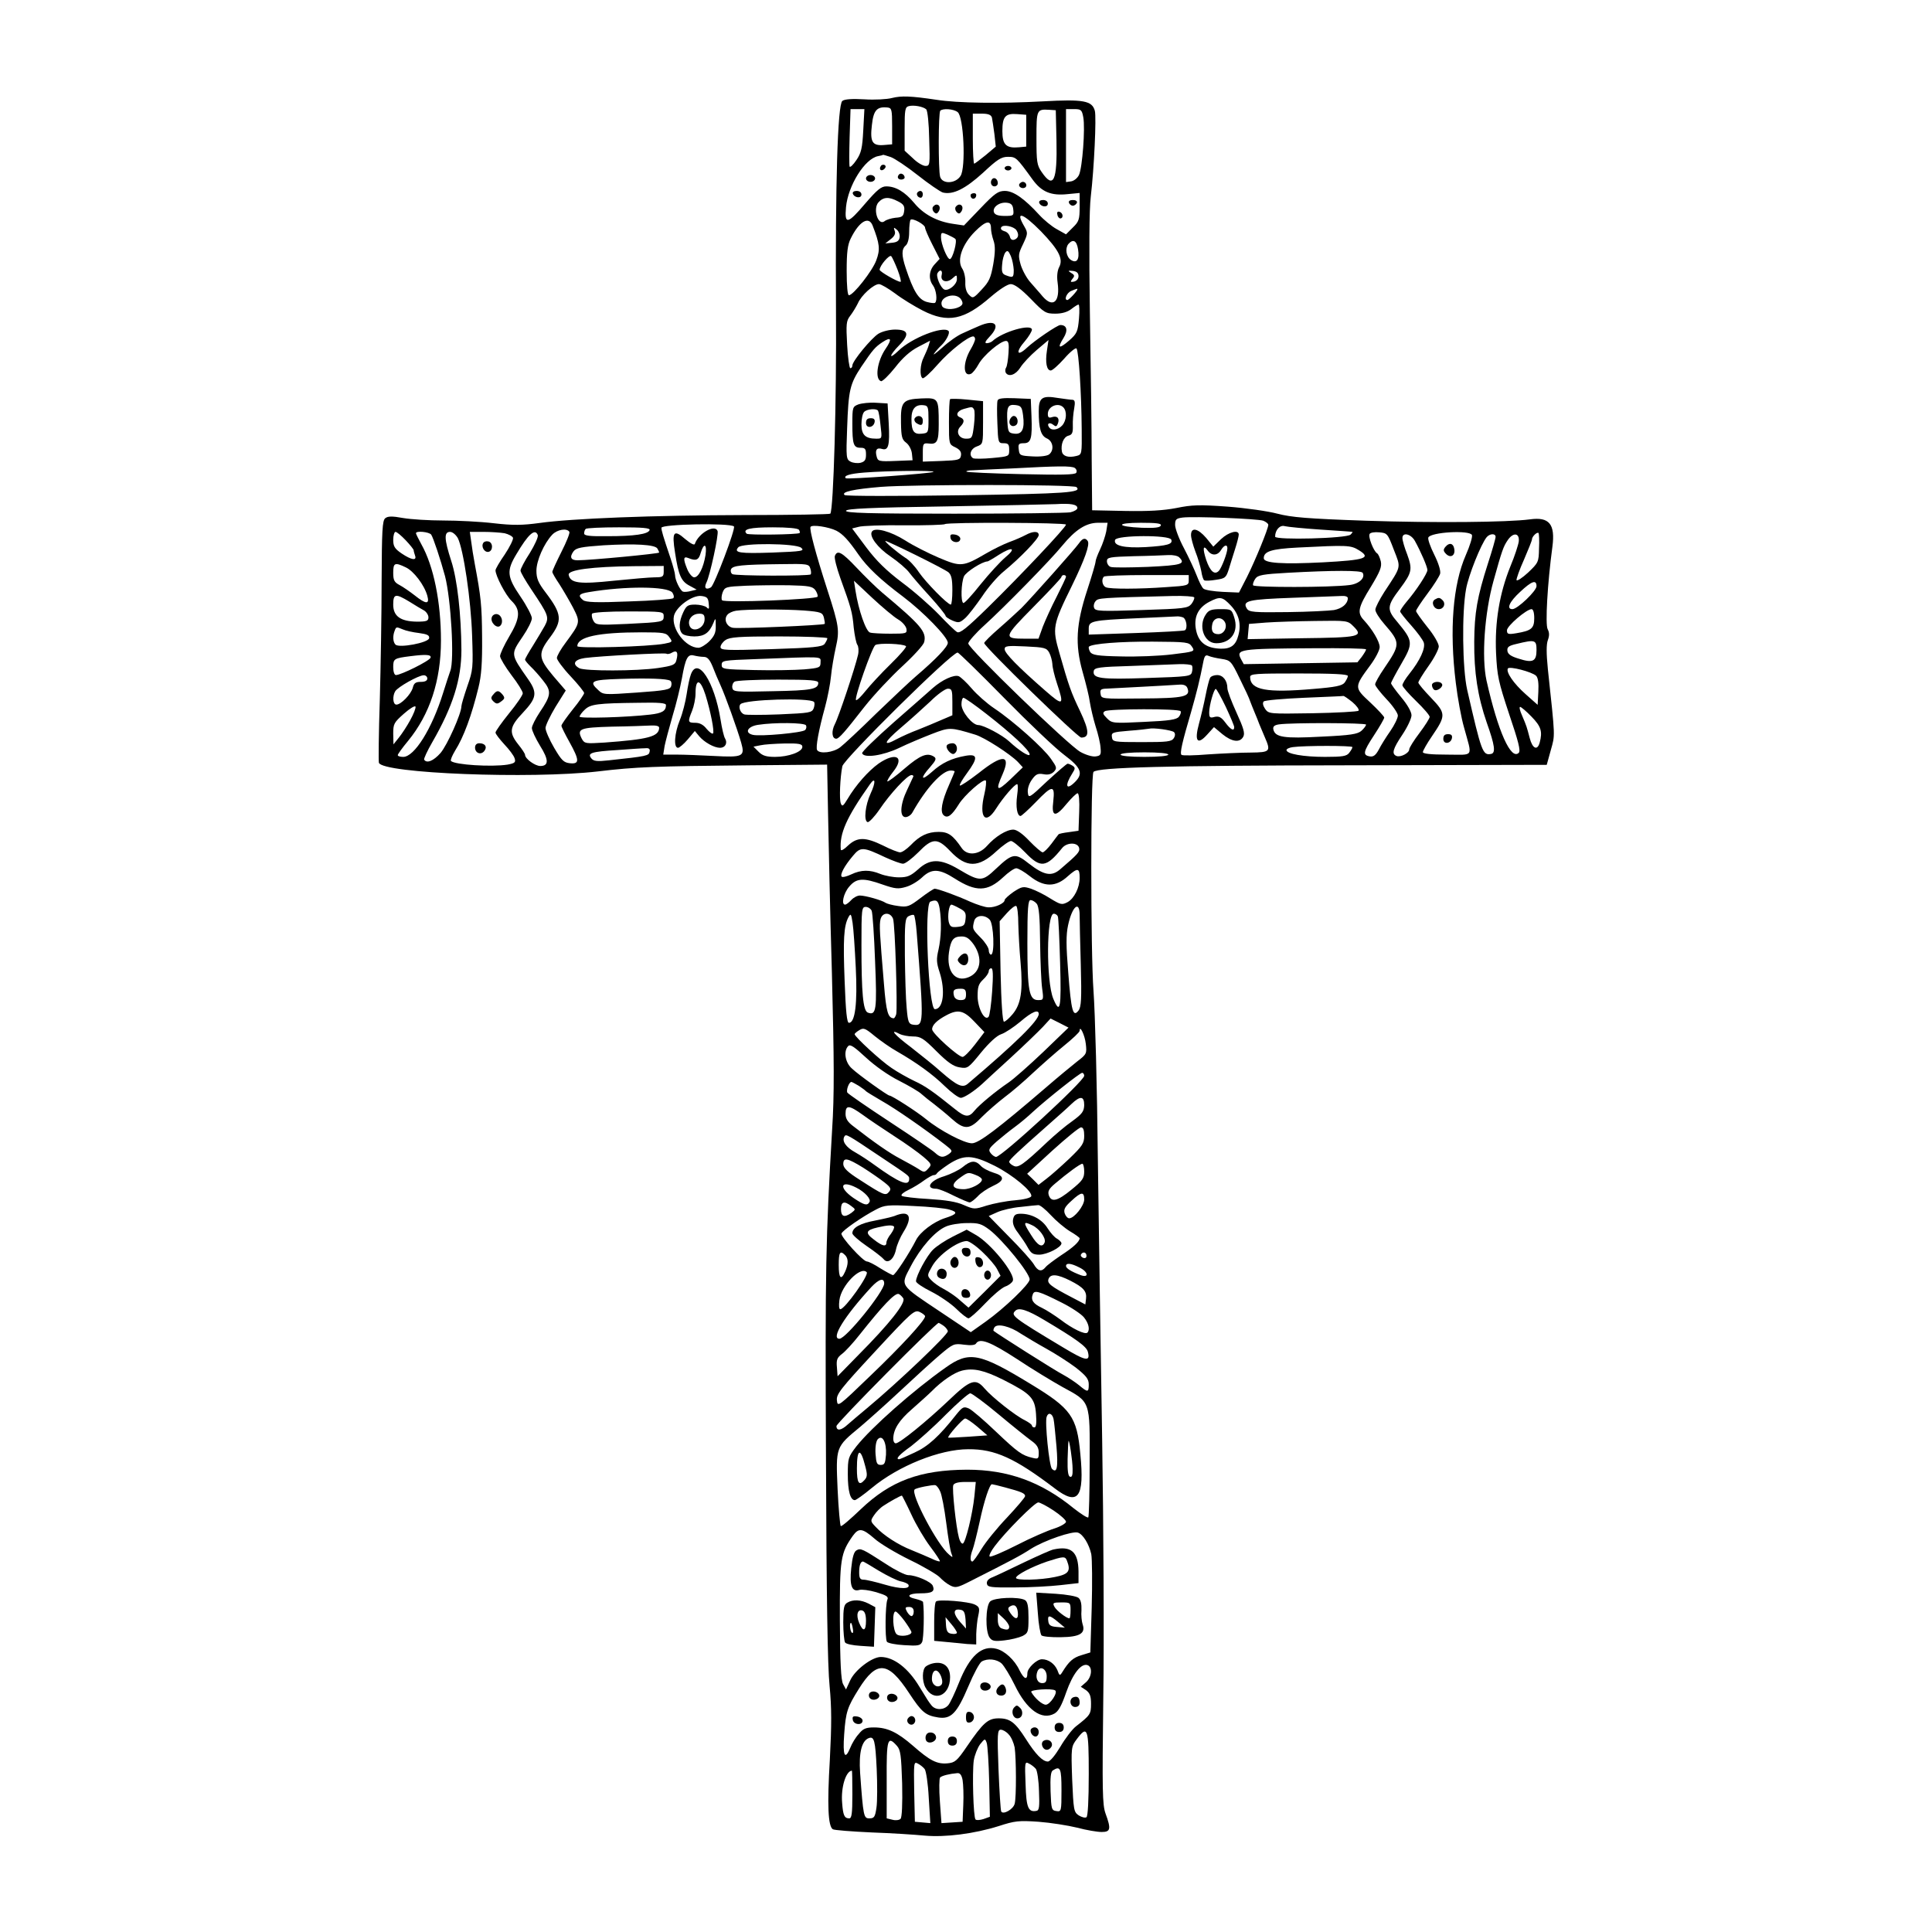 <?xml version="1.0" standalone="no"?>
<!DOCTYPE svg PUBLIC "-//W3C//DTD SVG 20010904//EN"
 "http://www.w3.org/TR/2001/REC-SVG-20010904/DTD/svg10.dtd">
<svg version="1.0" xmlns="http://www.w3.org/2000/svg"
 width="850pt" height="850pt" viewBox="0 0 850 850"
 preserveAspectRatio="xMidYMid meet">
<g transform="translate(0,850) scale(0.1,-0.1)"
fill="#000000" stroke="none">
<path d="M3925 8069 c-22 -6 -77 -9 -122 -6 -53 3 -87 1 -97 -7 -21 -16 -31
-367 -28 -916 3 -401 -11 -884 -25 -900 -3 -3 -172 -6 -376 -6 -407 -1 -761
-15 -904 -35 -74 -10 -115 -11 -201 -1 -59 7 -159 12 -222 12 -62 0 -142 5
-177 11 -49 9 -67 8 -78 -1 -13 -10 -15 -56 -16 -274 0 -143 -4 -380 -8 -526
-5 -146 -6 -270 -4 -276 17 -47 668 -72 963 -38 168 20 249 23 672 27 l337 3
4 -211 c2 -115 9 -433 17 -705 10 -388 11 -537 1 -690 -28 -480 -31 -607 -27
-1445 2 -600 7 -919 16 -1004 9 -96 9 -168 1 -322 -12 -201 -8 -293 13 -307 6
-4 83 -10 171 -14 88 -3 193 -10 234 -14 90 -8 217 8 325 42 71 23 88 25 175
19 53 -4 129 -16 170 -26 41 -11 89 -19 108 -19 39 0 42 13 17 81 -14 39 -15
99 -10 509 4 256 1 769 -5 1140 -6 371 -15 927 -19 1235 -3 308 -12 639 -19
735 -13 171 -13 952 0 964 19 20 325 28 1119 29 l875 2 18 65 c19 69 20 48
-13 356 -7 70 -7 109 0 128 7 19 7 33 -1 48 -11 21 -1 200 21 363 13 99 -14
132 -99 120 -98 -13 -419 -16 -721 -6 -260 9 -328 15 -390 31 -41 11 -140 25
-219 31 -123 9 -157 8 -225 -6 -57 -11 -123 -15 -226 -13 l-145 3 -2 225 c0
124 -4 414 -8 645 -4 271 -3 452 4 510 15 128 25 348 18 377 -12 45 -49 52
-230 42 -184 -10 -372 -8 -467 7 -114 17 -154 18 -195 8z m150 -50 c6 -6 12
-64 13 -129 4 -115 3 -120 -16 -120 -12 0 -37 15 -56 34 l-36 33 0 96 c0 83 2
96 18 100 22 6 64 -2 77 -14z m-150 -74 l0 -80 -36 -3 c-51 -4 -62 13 -53 88
7 65 22 82 69 77 18 -2 20 -9 20 -82z m-127 -18 c-4 -79 -9 -100 -30 -131 -14
-21 -28 -34 -30 -29 -2 4 -2 63 0 131 l4 122 30 0 31 0 -5 -93z m415 80 c27
-19 37 -245 13 -281 -22 -35 -81 -37 -90 -3 -8 30 -8 282 1 290 11 11 58 8 76
-6z m435 -123 c4 -181 -13 -217 -65 -141 -21 30 -23 45 -23 149 0 125 1 128
55 125 l30 -2 3 -131z m118 100 c9 -48 -4 -222 -19 -254 -7 -14 -22 -26 -35
-28 l-22 -3 0 160 0 161 35 0 c31 0 35 -3 41 -36z m-402 -1 c2 -10 7 -43 11
-73 l6 -55 -45 -38 c-25 -20 -47 -37 -50 -37 -3 0 -6 50 -6 110 l0 110 39 0
c29 0 41 -5 45 -17z m151 -58 l0 -70 -32 -3 c-56 -5 -73 11 -73 71 0 64 13 79
65 75 l40 -3 0 -70z m-596 -116 c17 -6 71 -42 119 -80 48 -38 98 -72 110 -76
45 -11 99 16 177 87 62 58 80 70 109 70 36 0 38 -2 109 -100 40 -55 82 -72
155 -64 l52 5 0 -61 c0 -55 -3 -65 -30 -91 l-30 -30 -41 23 c-22 12 -57 41
-77 63 -65 71 -113 105 -151 105 -29 0 -44 -10 -107 -76 l-73 -76 -47 7 c-71
10 -131 42 -172 92 -41 49 -81 73 -123 73 -22 0 -40 -15 -91 -74 -79 -93 -93
-96 -86 -18 9 96 83 214 141 225 12 2 22 5 23 6 1 0 15 -4 33 -10z m32 -195
c24 -12 30 -21 27 -42 -3 -23 -8 -28 -38 -30 -19 -2 -41 -9 -48 -15 -29 -23
-53 54 -27 83 22 24 46 25 86 4z m507 -36 c3 -27 1 -28 -38 -28 -28 0 -43 5
-47 16 -8 22 24 46 57 42 19 -2 26 -10 28 -30z m122 -96 c78 -81 99 -121 80
-157 -8 -15 -11 -40 -7 -68 12 -85 -20 -114 -66 -61 -12 15 -36 41 -52 60 -17
18 -36 53 -44 78 -12 42 -11 49 10 92 21 45 22 49 6 77 -42 71 -9 62 73 -21z
m-510 16 c0 -6 14 -39 32 -74 l32 -63 -22 -24 c-25 -27 -28 -65 -7 -93 14 -19
20 -66 9 -76 -3 -3 -20 -1 -38 4 -35 11 -57 46 -91 148 -19 57 -19 84 0 100 9
8 15 30 15 60 0 25 3 49 6 53 9 9 64 -21 64 -35z m-231 10 c32 -82 34 -106 16
-154 -17 -46 -100 -152 -120 -153 -6 -1 -10 41 -10 107 0 82 4 115 18 143 37
75 79 100 96 57z m521 -13 c0 -12 5 -36 11 -53 8 -23 8 -51 -1 -104 -11 -61
-18 -77 -51 -112 -36 -39 -39 -40 -55 -24 -12 11 -18 31 -17 55 1 21 -5 49
-14 62 -24 37 0 105 56 162 48 48 71 53 71 14z m112 -8 c12 -19 9 -34 -8 -41
-10 -4 -18 0 -21 13 -3 11 -14 22 -25 24 -12 4 -17 10 -13 17 8 14 56 4 67
-13z m-514 -31 c-2 -15 -11 -22 -33 -24 l-30 -3 24 19 c17 13 22 25 17 37 -5
15 -4 16 9 5 9 -7 15 -23 13 -34z m245 -7 c10 -8 -12 -89 -24 -89 -12 0 -39
67 -39 96 0 22 2 23 28 12 15 -7 31 -15 35 -19z m540 -46 c7 -44 -5 -63 -31
-47 -21 14 -27 50 -12 70 21 24 37 16 43 -23z m-283 -90 c0 -35 -3 -36 -35
-24 -16 6 -19 15 -16 47 1 21 8 45 14 53 9 11 14 8 24 -15 7 -16 12 -44 13
-61z m-511 0 c11 -29 17 -53 13 -53 -14 0 -92 45 -92 53 0 18 43 68 51 60 4
-4 17 -32 28 -60z m194 -23 c-7 -28 23 -37 47 -15 19 17 20 17 20 -3 0 -24
-36 -53 -55 -46 -17 7 -39 60 -30 73 11 18 23 12 18 -9z m602 -5 c0 -12 -8
-21 -20 -24 -16 -3 -17 -1 -7 12 11 13 10 17 -5 26 -16 10 -15 11 7 9 17 -2
25 -9 25 -23z m-807 -76 c30 -23 84 -56 121 -75 111 -57 183 -42 300 60 40 34
74 56 88 56 16 0 45 -21 88 -65 59 -61 66 -65 108 -65 29 0 53 7 70 20 14 11
28 20 32 20 4 0 5 -28 2 -62 -5 -57 -9 -66 -43 -96 -45 -39 -54 -35 -25 11 21
34 15 57 -14 57 -13 0 -113 -68 -147 -100 -45 -42 -51 -19 -8 30 16 19 29 41
30 49 0 29 -131 -9 -174 -50 -6 -5 -17 -9 -25 -9 -10 0 -6 9 12 28 51 53 26
79 -45 48 -18 -8 -51 -22 -72 -32 -22 -9 -62 -37 -90 -63 -28 -25 -44 -37 -36
-26 8 11 22 27 31 35 22 21 40 56 32 64 -24 23 -163 -31 -220 -87 -45 -43 -42
-22 3 24 47 48 41 69 -18 69 -24 0 -56 -8 -73 -18 -32 -20 -115 -121 -115
-140 0 -7 -4 -12 -9 -12 -4 0 -11 46 -14 103 -5 91 -4 105 13 127 11 14 26 39
34 55 15 36 70 85 93 85 9 0 41 -19 71 -41z m802 18 c0 -7 -37 -47 -44 -47
-16 0 -3 32 17 40 27 11 27 11 27 7z m-510 -47 c8 -15 6 -21 -9 -30 -29 -15
-71 -12 -77 5 -16 40 65 64 86 25z m60 -172 c0 -7 -9 -27 -19 -44 -35 -58 -35
-123 0 -109 8 3 23 22 34 42 21 39 96 103 121 103 11 0 14 -12 11 -53 -2 -29
-6 -58 -11 -65 -4 -6 -4 -16 -1 -22 13 -20 44 -9 64 23 11 18 44 53 72 77 l52
44 -7 -47 c-8 -52 -1 -87 17 -87 7 0 33 23 59 52 25 29 50 49 54 45 10 -9 22
-200 23 -354 1 -111 1 -113 -23 -119 -36 -9 -60 -1 -64 19 -6 32 7 64 28 70
17 4 21 13 20 44 -1 21 2 55 6 76 5 28 3 37 -7 38 -8 0 -36 4 -64 8 -70 12
-85 2 -85 -58 0 -76 9 -108 36 -120 27 -12 33 -51 10 -70 -9 -7 -38 -11 -73
-9 -55 3 -58 4 -61 31 -3 23 0 27 22 27 32 0 38 20 34 120 l-3 75 -71 3 c-52
2 -73 -1 -75 -10 -3 -7 -3 -52 -1 -100 3 -86 4 -88 28 -88 20 0 24 -5 24 -29
0 -29 0 -29 -74 -36 -41 -4 -79 -4 -85 -1 -20 13 -11 42 17 52 27 10 27 11 27
105 l0 94 -70 7 c-38 4 -72 4 -75 2 -3 -3 -5 -49 -5 -102 0 -96 0 -97 28 -110
20 -10 27 -20 25 -35 -3 -20 -10 -22 -85 -25 l-83 -3 0 41 c0 37 2 41 23 39
40 -6 47 8 47 84 0 116 -1 117 -77 114 -82 -4 -91 -14 -89 -108 1 -60 4 -73
23 -87 12 -9 23 -30 25 -47 l3 -30 -76 -3 c-72 -3 -77 -1 -82 19 -8 29 0 41
23 34 29 -9 35 16 30 112 l-5 88 -51 3 c-27 2 -62 -2 -77 -7 -26 -10 -27 -13
-27 -85 0 -91 5 -106 36 -106 20 0 24 -5 24 -30 0 -23 -5 -31 -24 -36 -13 -3
-33 -1 -44 5 -19 10 -20 18 -15 148 6 168 12 193 62 269 52 77 61 87 94 109
38 25 43 14 13 -30 -37 -54 -48 -133 -20 -142 6 -2 34 25 62 60 33 43 67 73
102 91 l52 27 -7 -23 c-4 -13 -14 -35 -21 -50 -16 -30 -19 -84 -5 -92 5 -3 35
24 67 61 52 59 133 123 156 123 4 0 8 -6 8 -12z m-205 -353 c0 -59 -1 -60 -29
-63 -35 -4 -46 10 -46 65 0 45 18 65 55 60 18 -2 20 -9 20 -62z m416 18 c8
-60 -4 -85 -38 -81 -26 3 -28 7 -31 52 -4 65 2 78 35 74 25 -3 29 -8 34 -45z
m177 35 c17 -17 15 -58 -5 -80 -18 -20 -48 -24 -58 -7 -11 16 3 23 19 10 11
-9 15 -8 20 5 9 23 -2 36 -25 29 -14 -5 -19 -2 -19 14 0 33 45 52 68 29z
m-393 -9 c4 -5 4 -37 0 -70 -7 -56 -8 -59 -35 -59 -32 0 -47 32 -24 54 18 19
18 32 -2 40 -22 8 -13 29 17 37 35 10 37 10 44 -2z m-422 -6 c3 -5 8 -34 11
-65 7 -58 7 -58 -19 -58 -48 0 -65 17 -65 63 0 24 5 48 12 55 13 13 54 16 61
5z m866 -252 c7 -5 10 -14 6 -21 -5 -9 -66 -10 -242 -6 -130 3 -238 8 -241 11
-3 3 10 6 29 6 19 1 95 5 169 8 204 11 264 12 279 2z m-622 -17 c-7 -7 -380
-34 -386 -28 -11 11 17 20 82 25 100 8 312 10 304 3z m629 -67 c25 -24 -36
-29 -512 -36 -275 -4 -503 -4 -508 1 -17 14 40 26 160 36 139 11 849 11 860
-1z m4 -92 c0 -7 -14 -15 -31 -19 -17 -3 -247 -6 -511 -6 -379 0 -479 3 -476
13 4 9 105 14 439 19 239 4 457 9 484 10 65 4 95 -1 95 -17z m818 -56 c12 -5
22 -13 22 -18 0 -17 -57 -156 -94 -230 l-35 -68 -71 3 c-40 2 -78 8 -85 14 -7
5 -20 32 -30 58 -10 26 -35 80 -56 120 -22 41 -39 87 -39 102 0 25 4 29 33 33
50 6 329 -5 355 -14z m-2329 -25 c9 -8 -86 -258 -101 -268 -22 -13 -32 -3 -20
21 15 29 55 212 49 227 -12 31 -84 -10 -100 -57 -2 -7 -18 1 -42 21 -51 45
-60 33 -45 -60 15 -99 27 -126 64 -145 l31 -17 -25 -6 c-14 -4 -29 -5 -35 -3
-12 4 -35 51 -35 72 0 8 -9 42 -20 75 -34 101 -40 122 -40 134 0 16 300 22
319 6z m1461 8 c0 -12 -197 -221 -343 -364 -94 -92 -123 -115 -136 -109 -9 5
-45 40 -81 78 -36 37 -108 101 -161 140 -70 53 -113 95 -158 155 l-62 83 28 7
c15 5 106 8 201 7 95 -1 176 2 179 5 10 9 533 7 533 -2z m177 -30 c-4 -20 -16
-56 -27 -79 -11 -23 -20 -47 -20 -54 0 -7 -16 -62 -36 -123 -50 -152 -55 -241
-21 -362 14 -49 29 -109 32 -134 4 -25 15 -72 25 -105 11 -33 21 -76 22 -95 3
-31 0 -35 -22 -38 -14 -2 -44 7 -67 20 -51 28 -493 455 -493 477 0 8 32 45 72
81 87 79 292 288 342 350 57 69 103 99 155 100 l44 0 -6 -38z m240 26 c-3 -9
-26 -12 -83 -10 -114 5 -118 22 -5 22 70 0 92 -3 88 -12z m-1427 -23 c28 -15
52 -40 97 -105 39 -56 96 -110 196 -185 90 -68 197 -178 197 -203 0 -17 -50
-70 -140 -147 -25 -21 -103 -95 -175 -164 -71 -70 -143 -137 -159 -149 -30
-23 -90 -30 -101 -12 -7 11 6 85 35 190 11 41 23 102 26 135 3 33 13 90 21
126 17 75 15 94 -37 254 -52 161 -80 267 -74 277 7 11 80 0 114 -17z m2130 5
c74 -5 137 -9 140 -10 2 0 -1 -5 -8 -12 -17 -17 -332 -25 -332 -9 0 30 22 53
43 46 12 -3 83 -10 157 -15z m-2952 -2 c-6 -18 -66 -27 -185 -27 -80 -1 -103
2 -103 12 0 8 3 17 7 20 3 4 69 7 146 7 106 0 138 -3 135 -12z m657 1 c4 -6 5
-12 3 -14 -7 -7 -226 -10 -233 -3 -20 20 14 28 115 28 66 0 111 -4 115 -11z
m-1010 -9 c3 -5 -13 -45 -35 -88 -22 -44 -40 -83 -40 -88 0 -5 14 -29 31 -54
16 -25 43 -71 60 -103 33 -65 33 -66 -32 -154 -22 -29 -39 -59 -39 -68 0 -8
27 -45 60 -80 33 -35 60 -69 60 -74 0 -5 -22 -38 -50 -72 -27 -34 -50 -66 -50
-72 0 -5 16 -37 35 -71 45 -81 45 -98 3 -94 -28 3 -37 12 -70 68 -21 36 -38
75 -38 87 0 11 20 53 44 93 l45 72 -55 64 c-66 79 -68 99 -14 170 55 74 53
102 -20 198 -32 42 -40 61 -40 95 0 44 33 120 70 159 21 22 64 30 75 12z
m-720 -37 c19 -20 35 -40 35 -44 0 -4 3 -14 6 -23 9 -24 -16 -20 -59 9 -31 21
-37 32 -37 60 0 19 5 35 10 35 6 0 26 -17 45 -37z m112 25 c9 -13 41 -109 61
-183 26 -101 42 -370 23 -417 -5 -13 -19 -57 -32 -98 -49 -157 -126 -280 -175
-280 -13 0 -24 3 -24 8 0 4 20 32 45 62 96 117 145 266 145 442 0 169 -32 327
-86 423 -13 24 -24 46 -24 49 0 12 58 6 67 -6z m117 -15 c25 -49 58 -272 63
-428 5 -143 4 -153 -21 -224 -14 -41 -26 -81 -26 -88 0 -32 -62 -171 -92 -206
-31 -35 -61 -47 -72 -29 -2 4 14 39 36 77 90 156 128 276 128 405 -1 157 -18
311 -45 393 -31 96 -32 127 -5 127 11 0 25 -12 34 -27z m206 21 c17 -4 34 -13
37 -20 2 -7 -14 -40 -36 -73 -23 -33 -41 -64 -41 -70 0 -24 44 -109 71 -135
40 -39 38 -75 -11 -157 -22 -37 -40 -76 -40 -86 1 -10 23 -47 50 -83 28 -36
50 -72 50 -80 0 -8 -27 -48 -60 -88 -33 -41 -60 -79 -60 -85 0 -6 18 -29 39
-52 21 -22 42 -50 45 -61 6 -18 1 -22 -31 -28 -71 -11 -231 -1 -249 16 -3 4 5
23 18 45 38 60 73 155 103 278 13 52 17 109 16 221 -1 142 -5 178 -32 322 -6
31 -13 76 -16 100 l-6 42 60 0 c33 0 75 -3 93 -6z m146 -8 c3 -8 -13 -43 -35
-79 -23 -35 -41 -70 -41 -77 0 -8 22 -45 48 -84 75 -112 79 -121 59 -159 -10
-17 -33 -57 -52 -87 -19 -30 -35 -58 -35 -62 0 -4 11 -17 24 -30 14 -13 39
-41 56 -63 37 -46 35 -64 -15 -138 -19 -29 -35 -60 -35 -70 0 -11 16 -45 36
-78 39 -62 39 -89 1 -89 -23 0 -67 32 -67 49 0 5 -13 25 -30 46 -42 53 -39 77
21 140 60 64 64 87 23 146 -79 113 -78 109 -24 189 22 32 40 68 40 80 0 11
-22 54 -50 95 -60 88 -62 114 -18 187 52 88 82 115 94 84z m3766 -64 c32 -82
35 -70 -42 -187 -21 -33 -39 -68 -39 -77 -1 -9 17 -38 39 -63 72 -83 72 -89 0
-195 -22 -32 -40 -64 -40 -71 0 -7 23 -36 50 -65 28 -29 50 -62 50 -72 0 -11
-15 -42 -33 -68 -19 -27 -42 -64 -51 -82 -13 -24 -23 -32 -38 -30 -34 5 -31
20 17 93 25 38 45 73 45 78 0 5 -28 35 -62 67 -71 66 -71 66 2 165 22 30 40
65 40 78 0 24 -32 78 -70 119 -30 32 -25 56 31 146 41 68 49 88 44 112 -4 16
-11 33 -17 36 -15 10 -40 73 -32 85 3 6 22 9 42 7 35 -3 37 -5 64 -76z m344
64 c3 -8 -9 -47 -27 -88 -57 -130 -73 -329 -44 -563 8 -66 24 -154 36 -195 37
-136 47 -120 -75 -120 -72 0 -106 4 -106 11 0 6 18 38 40 70 62 91 62 100 -4
169 -31 32 -56 62 -56 67 0 5 20 38 45 73 25 35 45 74 45 86 0 13 -22 51 -50
85 -27 34 -50 66 -50 71 0 5 23 40 50 76 28 37 53 77 56 88 3 13 -7 46 -26 84
-17 34 -29 68 -26 75 9 24 183 34 192 11z m295 -59 c-1 -60 -3 -63 -48 -106
-26 -24 -49 -39 -51 -33 -1 5 13 46 33 90 19 44 35 84 35 89 0 12 22 34 29 28
2 -3 4 -33 2 -68z m-546 33 c26 -47 55 -114 55 -128 0 -15 -49 -90 -92 -140
-15 -18 -28 -37 -28 -42 0 -4 22 -32 49 -62 26 -29 51 -63 55 -75 8 -25 -16
-78 -63 -137 -17 -21 -31 -44 -31 -51 0 -6 27 -37 60 -69 33 -32 60 -63 60
-70 0 -6 -20 -38 -45 -71 -25 -33 -45 -65 -45 -72 0 -16 -38 -36 -56 -29 -22
9 -17 30 26 94 22 33 40 71 40 85 0 15 -18 47 -45 79 -25 30 -45 58 -45 62 0
4 20 42 45 85 53 91 52 101 -16 183 -49 57 -48 71 11 149 52 70 55 84 31 150
-12 30 -21 62 -21 72 0 27 38 18 55 -13z m355 18 c0 -7 -15 -60 -34 -118 -47
-147 -59 -215 -60 -343 -1 -135 15 -240 55 -356 36 -101 40 -134 19 -138 -37
-7 -42 8 -105 282 -21 93 -24 340 -5 443 10 59 66 199 91 229 14 16 39 17 39
1z m102 -20 c-2 -15 -18 -65 -37 -110 -48 -119 -69 -245 -63 -381 5 -102 10
-125 58 -270 40 -118 51 -160 42 -169 -34 -34 -91 92 -142 318 -22 101 -9 296
31 439 37 133 43 150 62 178 24 36 53 33 49 -5z m-1529 8 c8 -20 -16 -27 -113
-33 -94 -5 -143 6 -134 32 9 21 239 22 247 1z m-2261 -39 c4 -7 8 -15 8 -18 0
-5 -304 -34 -359 -34 -30 0 -36 14 -18 39 12 16 34 20 133 27 139 8 225 3 236
-14z m633 3 c16 -14 4 -16 -126 -21 -145 -5 -172 -1 -151 23 16 20 253 18 277
-2z m-421 -32 c-9 -55 -30 -98 -50 -98 -8 0 -22 16 -30 35 -19 46 -18 59 4 50
34 -14 46 -10 55 23 14 46 28 39 21 -10z m2875 21 c55 -34 28 -43 -158 -53
-178 -9 -261 -4 -261 18 0 30 33 41 149 47 219 11 233 11 270 -12z m-791 -31
c29 -29 12 -35 -137 -42 -82 -3 -156 -4 -165 0 -9 3 -16 15 -16 25 0 17 11 19
118 22 64 1 133 4 153 5 19 1 40 -3 47 -10z m-3403 -44 c35 -16 82 -78 95
-125 11 -39 -6 -38 -56 2 -22 17 -51 37 -66 45 -23 12 -28 21 -28 54 0 44 7
47 55 24z m1780 -5 c4 -11 4 -23 2 -26 -8 -8 -332 -7 -345 1 -6 4 -9 13 -6 21
7 17 46 21 216 23 120 2 127 1 133 -19z m-645 -14 c0 -22 -4 -25 -39 -25 -21
0 -103 -7 -181 -15 -151 -16 -191 -11 -198 26 -4 22 103 36 286 38 l132 1 0
-25z m3075 -5 c13 -22 -15 -49 -58 -54 -83 -11 -420 -11 -424 -1 -2 6 3 19 10
29 11 16 34 20 143 26 199 11 322 11 329 0z m-765 -33 c0 -23 -4 -24 -97 -30
-124 -9 -247 -9 -267 -1 -16 6 -22 35 -9 47 3 4 89 7 190 7 l183 0 0 -23z
m1530 -26 c0 -21 -84 -101 -106 -101 -28 0 -13 33 34 76 51 48 72 55 72 25z
m-3173 -17 c7 -10 12 -23 10 -29 -4 -12 -408 -28 -420 -16 -4 4 -3 20 2 34 10
25 14 26 103 30 51 2 138 3 192 2 84 -2 101 -5 113 -21z m-629 -11 c6 -9 9
-20 4 -25 -4 -4 -92 -11 -194 -14 -145 -6 -191 -4 -203 6 -24 20 -18 28 26 35
160 27 345 26 367 -2z m-1157 -40 c25 -16 54 -33 65 -39 10 -6 19 -20 19 -30
0 -16 -8 -19 -51 -19 -72 1 -104 24 -104 75 0 48 10 50 71 13z m1317 -8 c3
-24 1 -28 -9 -17 -7 6 -30 12 -50 12 -32 0 -39 -4 -53 -34 -19 -40 -21 -77 -4
-94 7 -7 31 -12 53 -12 44 0 66 16 84 60 9 23 10 22 10 -13 1 -30 -6 -45 -28
-68 -16 -16 -38 -29 -48 -29 -56 0 -120 83 -108 140 9 40 80 92 120 88 25 -3
31 -8 33 -33z m2136 27 c2 -4 -3 -17 -12 -29 -16 -19 -30 -21 -220 -27 -178
-6 -203 -5 -208 9 -4 8 -1 22 6 30 12 14 17 15 342 23 48 1 89 -2 92 -6z m676
-4 c-1 -25 -25 -45 -61 -52 -21 -3 -112 -8 -204 -9 -149 -2 -169 0 -179 15
-22 35 5 41 201 48 104 4 200 7 216 8 16 1 27 -3 27 -10z m-515 -32 c36 -38
47 -83 33 -132 -11 -43 -33 -59 -77 -58 -63 2 -96 26 -108 78 -13 58 6 101 57
128 48 25 58 23 95 -16z m-1878 -22 c76 -6 82 -9 88 -32 3 -13 5 -26 3 -27 -6
-6 -381 -22 -404 -17 -27 5 -41 37 -24 57 6 8 24 16 38 18 46 7 213 7 299 1z
m3213 -34 c0 -45 -13 -55 -79 -66 -36 -6 -41 -4 -41 13 0 19 85 92 108 93 7 0
12 -14 12 -40z m-3830 10 c0 -27 -2 -27 -162 -35 -131 -6 -137 -5 -148 15 -6
11 -8 25 -5 30 4 6 71 10 161 10 148 0 154 -1 154 -20z m180 -14 c0 -44 -60
-64 -68 -23 -5 25 16 47 44 47 19 0 24 -5 24 -24z m2104 8 c16 -6 22 -49 9
-57 -5 -3 -101 -8 -215 -12 l-208 -7 0 26 c0 34 13 37 213 46 89 4 167 8 174
8 6 1 18 -1 27 -4z m751 -40 c45 -45 27 -49 -231 -52 l-235 -4 3 34 3 33 75 6
c41 3 139 6 217 7 141 2 142 2 168 -24z m-4183 -13 c13 -6 45 -13 71 -16 37
-5 47 -10 45 -23 -4 -20 -132 -44 -148 -28 -11 11 -13 37 -4 60 7 19 7 19 36
7z m1173 -35 c15 -20 14 -21 -22 -28 -66 -13 -383 -22 -383 -11 0 41 92 61
283 61 98 0 109 -2 122 -22z m695 -4 c0 -5 -6 -16 -12 -25 -11 -13 -47 -17
-235 -23 -200 -6 -223 -5 -223 9 0 9 10 23 22 31 19 13 59 16 235 16 117 0
213 -4 213 -8z m1604 -37 c14 -21 13 -22 -87 -34 -56 -7 -158 -11 -226 -9
-103 2 -126 6 -135 20 -5 9 -8 20 -5 23 14 13 136 23 282 22 149 -1 158 -2
171 -22z m1516 -15 c0 -50 -16 -58 -78 -38 -34 10 -48 20 -50 34 -2 17 5 23
40 31 82 20 88 18 88 -27z m-750 3 c0 -5 -9 -19 -19 -33 l-19 -24 -250 -4
-250 -4 -12 22 c-23 44 -8 46 318 48 127 1 232 -1 232 -5z m-3034 -47 c-5 -21
-15 -25 -81 -35 -95 -14 -320 -14 -346 -1 -33 18 -23 38 24 45 68 9 351 24
359 19 4 -3 16 -1 25 5 21 12 28 1 19 -33z m1442 -167 c108 -110 227 -223 265
-251 73 -55 84 -81 47 -118 -40 -40 -47 -17 -12 38 13 20 13 25 1 33 -8 5 -17
9 -22 9 -4 0 -44 -35 -90 -77 -79 -75 -82 -76 -85 -50 -2 16 5 39 18 57 17 24
26 28 50 24 20 -4 34 -1 46 10 15 16 14 20 -12 57 -32 47 -164 165 -249 222
-33 22 -78 62 -100 88 -22 26 -48 50 -57 54 -21 8 -73 -16 -114 -52 -18 -16
-95 -84 -173 -152 -78 -69 -140 -129 -138 -135 8 -23 92 -10 162 23 39 19 104
46 145 62 78 30 81 30 190 -3 41 -12 155 -86 188 -120 l22 -24 -55 -53 c-59
-56 -67 -51 -34 23 38 87 0 89 -105 5 -43 -33 -80 -58 -83 -55 -3 3 11 27 31
54 50 68 48 86 -5 77 -62 -11 -105 -31 -149 -71 -48 -43 -53 -29 -8 21 26 30
29 38 17 46 -30 19 -60 7 -129 -52 -39 -34 -73 -59 -76 -57 -2 3 9 22 25 42
53 66 13 89 -63 37 -45 -32 -101 -95 -137 -156 -20 -33 -24 -35 -30 -19 -7 18
-3 114 7 163 7 32 479 499 507 500 4 1 96 -89 205 -200z m-2524 177 c-5 -14
-130 -76 -152 -76 -7 0 -12 15 -12 35 0 37 4 39 75 48 71 9 94 7 89 -7z m1202
4 c16 0 26 -11 39 -42 9 -24 25 -61 35 -83 21 -46 73 -190 91 -253 17 -60 8
-65 -120 -58 -57 3 -131 6 -164 6 l-59 0 6 38 c4 20 20 80 35 132 16 52 34
127 41 165 16 91 26 108 53 101 12 -3 32 -6 43 -6z m2279 -9 c38 -6 42 -9 79
-86 22 -44 43 -89 46 -100 4 -11 13 -33 20 -50 7 -16 16 -39 20 -50 5 -11 15
-36 24 -57 28 -64 25 -68 -61 -69 -43 0 -127 -4 -188 -8 -60 -5 -113 -6 -117
-2 -8 7 3 55 43 191 24 85 37 135 54 223 5 23 10 27 23 21 9 -4 35 -10 57 -13z
m-1765 -15 c0 -23 -4 -25 -72 -31 -40 -3 -138 -5 -218 -3 -137 3 -145 4 -145
23 0 19 8 20 145 25 311 12 290 13 290 -14z m1634 -14 c3 -5 3 -18 0 -29 -5
-19 -16 -20 -200 -26 -202 -7 -238 -2 -232 31 3 15 24 18 163 22 88 3 183 7
212 8 28 1 54 -2 57 -6z m1514 -45 c9 -9 12 -33 10 -71 l-3 -57 -53 47 c-53
47 -87 97 -78 113 7 11 106 -15 124 -32z m-828 -1 c0 -6 -7 -19 -14 -29 -11
-14 -39 -20 -137 -28 -206 -18 -278 -5 -279 52 0 15 23 16 215 16 150 0 215
-3 215 -11z m-4050 -11 c0 -10 -10 -15 -29 -15 -23 0 -30 -6 -35 -26 -8 -29
-52 -74 -72 -74 -16 0 -18 38 -5 59 12 19 101 69 124 70 9 1 17 -6 17 -14z
m1069 -10 c5 -3 7 -13 4 -23 -4 -16 -23 -20 -151 -29 -142 -10 -148 -10 -169
10 -44 40 -32 46 95 50 126 4 207 1 221 -8z m651 -9 c0 -28 -29 -34 -200 -37
-165 -4 -175 -3 -178 15 -2 10 2 22 10 27 7 5 93 9 191 9 144 0 177 -3 177
-14z m1624 -23 c15 -38 -13 -45 -200 -46 -179 -2 -179 -2 -182 21 -3 20 1 22
40 23 38 2 235 12 309 17 17 1 29 -4 33 -15z m-1034 -61 l0 -59 -47 -20 c-27
-12 -73 -31 -103 -43 -30 -11 -72 -30 -93 -41 -66 -36 -60 -16 15 48 40 34 99
87 131 117 31 31 66 56 77 56 18 0 20 -7 20 -58z m1760 -1 c19 -16 31 -33 27
-38 -5 -4 -96 -9 -202 -11 -191 -3 -193 -3 -209 19 -10 15 -12 27 -6 33 5 5
85 12 177 16 92 4 170 7 173 8 3 1 21 -12 40 -27z m-2369 1 c4 -4 3 -16 -1
-28 -8 -20 -18 -21 -151 -27 -78 -3 -148 -3 -155 0 -17 6 -27 34 -16 45 21 21
304 29 323 10z m760 -54 c108 -84 189 -159 189 -177 0 -13 -46 16 -90 57 -30
28 -113 72 -136 72 -26 0 -74 59 -74 91 0 16 4 29 9 29 5 0 51 -32 102 -72z
m-1411 40 c0 -26 -17 -36 -70 -42 -101 -12 -310 -18 -310 -9 0 5 10 19 23 31
25 24 56 28 235 30 92 2 122 -1 122 -10z m-1125 -66 c-14 -26 -37 -61 -50 -77
l-24 -30 -1 47 c0 43 3 49 47 88 26 23 49 37 51 31 2 -6 -8 -32 -23 -59z
m4933 15 c42 -43 49 -65 36 -114 -10 -37 -32 -27 -44 20 -13 49 -13 51 -34
100 -9 20 -13 37 -8 37 4 0 27 -19 50 -43z m-1544 24 c3 -4 0 -15 -7 -24 -10
-13 -41 -18 -153 -23 -138 -7 -142 -6 -164 16 -18 18 -20 24 -9 31 18 11 326
12 333 0z m-1648 -62 c3 -6 2 -15 -4 -21 -12 -12 -198 -29 -230 -21 -38 9 -23
37 23 44 71 11 203 10 211 -2z m2464 3 c0 -5 -9 -17 -20 -27 -17 -15 -47 -20
-177 -26 -165 -9 -204 -3 -211 33 -2 12 5 18 25 21 54 8 383 7 383 -1z m-3110
-14 c-1 -39 -49 -51 -241 -65 -82 -5 -87 -5 -99 16 -23 45 -10 50 132 54 73 1
150 4 171 5 24 1 37 -2 37 -10z m2265 -19 c6 -6 6 -16 -1 -27 -10 -15 -29 -17
-140 -17 -125 0 -129 1 -132 22 -3 20 2 22 75 28 43 3 83 8 88 9 19 5 100 -6
110 -15z m-1635 -65 c0 -22 -61 -44 -120 -44 -38 0 -55 5 -72 22 l-23 23 30 6
c17 4 65 7 108 8 63 1 77 -2 77 -15z m2420 -1 c0 -5 -7 -16 -14 -25 -11 -15
-29 -18 -107 -18 -94 0 -169 13 -169 30 0 5 12 11 28 13 50 7 262 7 262 0z
m-3092 -20 c-3 -18 -10 -20 -178 -38 -53 -6 -68 -4 -78 8 -20 24 0 30 113 37
55 4 110 8 123 8 17 2 23 -3 20 -15z m2282 -13 c0 -6 -42 -10 -105 -10 -63 0
-105 4 -105 10 0 6 42 10 105 10 63 0 105 -4 105 -10z m-940 -74 c0 -2 -11
-28 -24 -58 -33 -74 -41 -121 -24 -135 17 -15 36 0 66 48 24 40 109 115 119
105 3 -3 1 -30 -6 -59 -25 -103 4 -139 51 -65 31 49 82 108 93 108 4 0 4 -22
0 -49 -7 -51 0 -91 15 -91 4 0 34 27 66 60 74 77 86 78 78 5 -9 -70 9 -73 60
-10 21 25 42 45 47 45 6 0 9 -34 7 -82 l-3 -83 -42 -6 c-24 -3 -44 -7 -46 -10
-2 -2 -16 -21 -31 -41 -16 -21 -33 -38 -39 -38 -5 0 -32 23 -58 50 -30 32 -56
50 -71 50 -30 0 -80 -31 -116 -72 -36 -40 -87 -44 -111 -9 -39 57 -59 71 -101
71 -49 0 -84 -17 -124 -59 -17 -17 -37 -31 -46 -31 -8 0 -42 13 -75 30 -78 38
-113 38 -154 0 -17 -17 -31 -25 -32 -18 -6 71 25 141 128 287 25 36 27 10 3
-41 -23 -50 -31 -119 -13 -125 6 -2 30 23 52 55 47 70 123 152 141 152 6 0 10
-3 8 -7 -2 -5 -14 -30 -27 -58 -31 -64 -34 -120 -7 -120 10 0 24 9 30 20 60
107 131 185 169 185 9 0 17 -2 17 -4z m-19 -351 c70 -74 124 -74 203 0 27 25
56 45 64 45 7 0 35 -22 62 -50 68 -71 93 -68 163 19 21 26 70 26 75 -1 3 -16
-7 -27 -83 -92 -39 -34 -72 -27 -139 25 -59 47 -71 46 -144 -23 -61 -58 -71
-58 -165 -2 -80 47 -126 47 -178 -1 -33 -29 -47 -35 -84 -35 -25 0 -62 7 -82
15 -46 19 -84 19 -128 -2 -19 -9 -38 -14 -42 -10 -8 9 11 46 49 91 34 41 44
41 143 -6 33 -15 68 -28 78 -28 10 0 40 23 67 50 62 64 84 65 141 5z m350
-110 c62 -49 114 -49 167 0 43 38 52 37 52 -7 0 -43 -24 -91 -53 -107 -25 -13
-30 -12 -76 16 -26 17 -65 36 -85 43 -34 11 -40 10 -77 -14 -21 -15 -39 -31
-39 -36 0 -14 -41 -33 -71 -32 -15 0 -51 12 -81 25 -54 25 -142 57 -156 57 -4
0 -32 -18 -62 -41 -50 -38 -58 -41 -99 -35 -24 3 -49 10 -55 14 -15 11 -88 32
-113 32 -11 0 -28 -9 -38 -20 -10 -11 -22 -20 -27 -20 -18 0 -7 50 18 79 32
38 61 40 148 9 55 -19 68 -20 102 -10 22 6 53 25 71 42 42 40 76 38 143 -5 94
-60 144 -59 213 5 23 22 49 40 58 40 9 0 36 -16 60 -35z m-397 -142 c9 -58 7
-126 -5 -181 -10 -42 -9 -58 5 -100 26 -81 16 -162 -21 -162 -28 0 -48 462
-20 473 27 11 35 5 41 -30z m427 21 c10 -12 14 -58 15 -169 1 -84 5 -175 9
-204 7 -50 6 -51 -18 -51 -39 0 -47 40 -47 251 0 154 3 189 14 189 7 0 20 -7
27 -16z m-340 -20 c25 -13 30 -20 27 -47 -3 -28 -7 -32 -35 -35 -28 -3 -33 1
-39 22 -6 26 1 76 12 76 3 0 19 -7 35 -16z m259 -67 c1 -40 5 -116 10 -171 11
-125 2 -184 -35 -228 -15 -18 -32 -33 -38 -33 -6 0 -12 82 -15 221 l-4 221 32
36 c18 20 36 34 41 31 5 -3 9 -38 9 -77z m-645 56 c4 -10 11 -110 15 -223 9
-214 5 -239 -32 -225 -21 8 -28 86 -28 296 0 159 1 169 19 169 10 0 22 -8 26
-17z m915 -20 c0 -20 2 -119 5 -218 4 -150 2 -185 -10 -201 -24 -31 -32 -4
-45 165 -10 120 -10 168 -1 210 18 84 51 112 51 44z m-985 -230 c8 -158 -3
-243 -30 -243 -9 0 -14 49 -19 184 -7 182 -4 242 17 281 10 18 12 14 18 -25 4
-25 10 -114 14 -197z m164 215 c9 -24 20 -390 14 -420 -3 -10 -8 -18 -11 -18
-25 1 -33 26 -43 151 -19 226 -21 260 -15 285 8 31 43 32 55 2z m104 -60 c32
-409 32 -413 -17 -406 -18 3 -22 12 -27 73 -4 39 -7 143 -8 232 -1 144 1 163
16 172 10 5 20 8 24 5 3 -2 9 -36 12 -76z m621 70 c3 -7 7 -100 10 -205 6
-200 0 -229 -30 -157 -32 77 -30 374 2 374 8 0 16 -6 18 -12z m-300 -14 c18
-18 23 -154 6 -154 -5 0 -10 9 -10 20 0 10 -16 35 -35 54 -37 38 -38 39 -29
74 7 26 45 30 68 6z m-69 -111 c39 -59 30 -120 -23 -142 -59 -25 -99 26 -87
109 8 56 20 70 56 70 21 0 34 -9 54 -37z m80 -205 c-4 -57 -11 -107 -16 -112
-17 -19 -47 37 -48 90 0 42 4 55 24 74 14 13 25 29 25 37 0 7 5 13 11 13 8 0
9 -30 4 -102z m-115 -13 c0 -20 -5 -25 -24 -25 -15 0 -26 7 -29 19 -6 25 0 31
30 31 18 0 23 -5 23 -25z m38 -121 l43 -45 -42 -55 c-23 -30 -47 -54 -54 -54
-19 0 -133 103 -134 121 -1 19 22 41 64 63 51 27 76 20 123 -30z m282 35 c0
-29 -101 -128 -312 -307 -23 -20 -47 -9 -116 51 -32 29 -94 78 -136 111 -72
54 -95 82 -48 57 12 -6 38 -11 59 -11 33 0 46 -8 103 -65 49 -49 75 -67 102
-71 35 -6 38 -4 94 65 37 45 70 75 89 81 18 6 55 31 84 55 51 44 81 56 81 34z
m20 -167 c-62 -59 -130 -119 -152 -134 -59 -40 -130 -99 -151 -125 -24 -30
-41 -29 -85 7 -97 78 -131 102 -179 124 -29 14 -74 39 -100 57 -46 30 -163
138 -163 149 0 3 9 11 21 18 18 11 25 9 67 -26 26 -21 70 -52 97 -67 87 -50
158 -101 212 -154 29 -28 60 -51 70 -51 15 0 60 30 95 62 7 7 63 58 123 113
60 55 124 117 143 137 l34 37 40 -20 39 -20 -111 -107z m187 36 c5 -43 4 -46
-38 -78 -24 -19 -87 -71 -139 -116 -211 -181 -294 -244 -324 -244 -34 0 -141
56 -203 107 -39 32 -149 103 -160 103 -8 0 -137 92 -165 119 -30 26 -38 77
-16 99 9 9 27 -4 78 -51 40 -37 98 -78 146 -102 43 -22 88 -48 99 -59 11 -10
36 -30 55 -44 19 -15 54 -43 77 -64 56 -50 79 -49 133 8 25 25 70 64 100 87
30 22 87 71 125 107 39 36 100 90 137 120 37 30 68 59 68 65 0 28 23 -20 27
-57z m-7 -141 c0 -23 -363 -357 -388 -357 -5 0 -16 7 -23 16 -12 15 -9 21 26
52 22 19 58 48 80 64 22 16 58 46 80 67 60 55 206 171 216 171 5 0 9 -6 9 -13z
m-992 -44 c15 -10 29 -20 32 -24 3 -3 34 -22 70 -43 59 -33 190 -124 279 -193
32 -25 33 -27 16 -40 -25 -17 -37 -17 -61 5 -10 10 -100 71 -199 136 -99 65
-183 123 -187 129 -6 10 7 47 18 47 2 0 17 -8 32 -17z m992 -85 c-1 -28 -9
-39 -53 -71 -29 -20 -77 -61 -108 -90 -108 -102 -130 -117 -150 -106 -11 5
-19 13 -19 18 0 8 39 45 165 156 44 39 93 82 109 98 39 37 56 35 56 -5z m-974
-43 c27 -20 90 -62 139 -94 50 -32 107 -73 128 -91 36 -31 37 -34 21 -51 -16
-18 -19 -18 -43 -2 -14 9 -50 29 -80 45 -48 25 -114 71 -208 144 -24 18 -33
33 -33 54 0 40 16 38 76 -5z m974 -92 c0 -33 -8 -45 -65 -100 -36 -34 -81 -74
-101 -89 l-35 -27 -25 25 -25 24 111 102 c62 56 118 102 126 102 10 0 14 -12
14 -37z m-898 -91 c132 -88 128 -85 128 -99 0 -35 -44 -17 -153 62 -23 17 -61
42 -84 55 -42 23 -60 50 -48 70 7 12 11 10 157 -88z m504 -41 c81 -41 168
-114 161 -134 -2 -7 -34 -15 -73 -18 -38 -3 -93 -14 -123 -23 -53 -17 -56 -17
-100 2 -33 15 -78 22 -156 27 -60 3 -114 10 -118 14 -5 5 9 16 30 26 21 10 52
29 69 42 17 12 36 23 42 23 6 0 12 3 14 8 2 4 25 22 52 40 67 43 104 42 202
-7z m-579 -8 c33 -21 75 -50 94 -65 28 -22 31 -29 20 -42 -15 -18 -23 -15
-128 53 -54 34 -72 52 -73 69 0 31 17 28 87 -15z m973 -17 c0 -30 -8 -41 -56
-80 -62 -51 -89 -57 -100 -24 -5 17 1 28 27 50 54 46 111 88 121 88 4 0 8 -16
8 -34z m-1003 -71 c38 -19 67 -51 58 -64 -10 -17 -23 -13 -71 19 -66 46 -56
80 13 45z m1003 -52 c0 -28 -44 -83 -66 -83 -7 0 -16 10 -20 22 -5 17 1 29 30
55 43 40 56 41 56 6z m-1025 -29 c20 -15 20 -15 1 -30 -31 -22 -46 -17 -46 16
0 33 14 38 45 14z m433 -16 c38 -11 33 -20 -20 -37 -50 -16 -110 -61 -128 -97
-30 -59 -92 -154 -101 -154 -4 0 -30 14 -56 30 -26 17 -52 30 -59 30 -17 0
-116 109 -112 123 5 14 93 75 153 106 36 19 51 21 165 15 69 -3 140 -10 158
-16z m445 -24 c23 -25 61 -57 84 -71 24 -14 43 -28 43 -31 -1 -15 -28 -40 -82
-75 -31 -21 -62 -44 -68 -52 -18 -22 -34 -18 -52 13 -9 15 -57 69 -107 119
l-91 93 38 17 c20 9 66 20 102 23 36 4 71 8 78 8 7 1 32 -19 55 -44z m-269
-65 c59 -46 176 -190 176 -218 0 -20 -111 -127 -194 -186 l-65 -46 -133 89
c-184 123 -177 113 -131 201 43 82 106 154 155 175 18 8 60 15 92 15 52 1 64
-3 100 -30z m-636 -111 c15 -15 15 -40 0 -73 -18 -40 -28 -29 -28 30 0 56 6
65 28 43z m1062 -3 c0 -9 -6 -12 -15 -9 -8 4 -12 10 -9 15 8 14 24 10 24 -6z
m-32 -51 c40 -19 45 -48 6 -34 -42 16 -64 30 -64 40 0 15 23 12 58 -6z m-935
-21 c12 -11 -96 -163 -116 -163 -6 0 -7 16 -4 40 8 64 93 151 120 123z m895
-37 c59 -30 74 -47 70 -80 l-3 -25 -61 32 c-92 48 -108 61 -101 80 9 24 39 21
95 -7z m-818 -13 c-1 -36 -168 -243 -197 -243 -39 0 22 99 141 228 33 35 56
42 56 15z m781 -84 c42 -21 86 -50 98 -65 21 -26 27 -55 15 -67 -10 -10 -66
17 -118 57 -26 19 -63 43 -82 52 -39 18 -50 35 -40 60 7 19 26 14 127 -37z
m-697 19 c12 -20 -60 -111 -198 -250 l-91 -93 -3 40 c-3 32 1 42 22 58 14 10
49 48 78 85 101 127 155 185 172 179 5 -2 14 -10 20 -19z m96 -79 c0 -18 -105
-132 -241 -262 -142 -137 -144 -138 -147 -108 -3 27 15 50 168 215 162 175
173 184 196 174 13 -6 24 -15 24 -19z m525 -17 c141 -84 185 -116 191 -139 12
-45 -8 -42 -109 19 -222 133 -231 141 -210 161 15 16 53 4 128 -41z m-442 -26
c9 -7 17 -18 17 -23 0 -16 -218 -224 -355 -338 -33 -27 -71 -60 -85 -72 -29
-27 -50 -30 -50 -7 0 13 437 454 450 454 3 -1 13 -7 23 -14z m339 -34 c24 -15
74 -45 112 -66 38 -21 96 -58 128 -82 47 -37 58 -51 58 -75 0 -35 -4 -36 -42
-4 -17 14 -49 35 -71 47 -32 16 -292 181 -306 193 -1 2 0 9 4 15 12 19 69 5
117 -28z m-18 -111 c66 -44 157 -99 200 -123 125 -68 121 -57 120 -334 0 -128
-3 -236 -6 -240 -4 -3 -32 15 -64 40 -143 117 -290 170 -469 170 -207 -1 -337
-49 -468 -174 -45 -43 -84 -77 -88 -74 -3 2 -10 76 -14 163 -8 186 -9 184 99
273 33 28 113 99 176 158 63 59 142 131 175 159 58 49 62 51 106 45 30 -4 49
-2 53 5 16 26 63 8 180 -68z m-187 -603 c-8 -79 -39 -205 -51 -209 -5 -2 -13
9 -17 25 -13 47 -31 216 -25 232 4 9 21 14 52 14 l47 0 -6 -62z m-151 21 c7
-13 19 -76 27 -139 8 -63 18 -124 23 -135 7 -18 6 -19 -10 -5 -51 41 -171 268
-152 287 7 7 77 21 91 19 6 -2 15 -13 21 -27z m286 17 c71 -19 88 -26 88 -38
0 -6 -36 -48 -79 -94 -44 -46 -95 -109 -113 -139 -18 -30 -36 -55 -40 -55 -11
0 -10 24 1 52 5 13 19 68 31 123 20 94 44 165 54 165 3 0 29 -6 58 -14z m-413
-118 c21 -46 59 -110 84 -143 25 -33 44 -62 42 -64 -3 -2 -19 3 -37 12 -18 8
-57 25 -87 37 -59 23 -124 65 -159 103 -23 24 -23 26 -7 50 9 14 28 34 43 43
27 18 74 44 80 44 1 0 20 -37 41 -82z m627 16 c30 -20 54 -42 54 -49 0 -7 -24
-21 -52 -30 -29 -9 -103 -41 -165 -73 -61 -31 -115 -54 -119 -50 -4 4 6 24 22
45 46 62 176 193 192 193 7 0 38 -16 68 -36z m-789 -123 c24 -22 95 -64 156
-94 62 -30 121 -65 132 -77 11 -12 31 -28 45 -35 23 -12 32 -10 80 14 192 97
230 117 276 147 59 37 184 80 207 71 22 -8 48 -50 58 -94 4 -21 5 -127 2 -236
l-6 -197 -39 -12 c-37 -11 -55 -27 -84 -74 -11 -18 -13 -17 -22 8 -12 28 -39
48 -68 48 -23 0 -64 -39 -64 -61 0 -33 -15 -27 -35 13 -21 45 -65 85 -101 94
-65 17 -118 -31 -165 -149 -18 -45 -39 -90 -47 -99 -19 -22 -55 -23 -73 -2
-13 16 -18 24 -54 83 -49 82 -113 131 -170 131 -39 0 -115 -58 -135 -104 l-18
-39 -13 24 c-9 18 -13 92 -14 279 -1 273 3 296 57 373 26 36 42 34 95 -12z
m560 -550 c11 -11 37 -53 57 -94 53 -110 119 -157 175 -126 18 10 32 36 52 94
29 82 66 129 94 119 23 -9 18 -53 -7 -75 l-23 -20 23 -15 c17 -13 22 -26 22
-60 0 -45 -3 -50 -66 -99 -17 -13 -48 -54 -69 -90 -23 -38 -45 -65 -55 -65
-23 0 -54 32 -96 98 -47 74 -70 92 -120 92 -47 0 -68 -18 -141 -125 -43 -63
-52 -70 -85 -73 -46 -4 -77 12 -151 77 -69 60 -113 81 -172 81 -35 0 -48 -5
-67 -29 -14 -15 -30 -42 -37 -60 -24 -58 -34 -36 -27 59 7 99 14 119 64 199
79 127 129 123 221 -17 56 -85 72 -99 128 -108 57 -9 83 18 133 136 23 55 50
105 59 110 26 15 66 11 88 -9z m198 -56 c0 -23 -4 -30 -20 -30 -21 0 -31 25
-21 51 11 28 41 12 41 -21z m37 -62 c14 -8 -22 -63 -41 -63 -16 0 -49 29 -64
56 -6 10 89 17 105 7z m-204 -194 c11 -11 22 -37 26 -57 7 -47 8 -220 0 -248
-6 -24 -50 -49 -59 -34 -3 5 -8 88 -12 184 -6 158 -5 176 10 176 9 0 25 -9 35
-21z m352 -173 c0 -118 -4 -187 -10 -191 -6 -4 -21 0 -34 8 -22 15 -23 23 -29
159 -5 140 -4 144 20 176 48 64 53 50 53 -152z m-933 22 c3 -68 3 -145 -1
-171 -6 -41 -10 -47 -31 -47 -25 0 -27 6 -41 201 -6 88 7 140 38 152 24 9 29
-10 35 -135z m495 -59 l3 -152 -28 -10 c-16 -5 -31 -6 -35 -2 -10 9 -15 207
-8 259 4 25 17 57 28 72 21 26 22 26 29 6 4 -11 9 -89 11 -173z m-406 160 c16
-18 19 -41 23 -166 2 -92 -1 -149 -7 -155 -6 -6 -22 -8 -36 -4 l-25 6 0 170
c-1 181 4 195 45 149z m122 -102 c6 -7 15 -64 18 -126 l7 -112 -34 3 -34 3 -3
133 c-2 127 -2 133 16 123 10 -5 24 -16 30 -24z m489 1 c6 -7 13 -51 14 -98 3
-69 1 -85 -11 -87 -36 -7 -45 14 -48 117 -4 98 -3 101 15 91 11 -5 24 -16 30
-23z m113 -94 c0 -93 -1 -95 -22 -92 -22 3 -23 9 -26 87 -2 61 1 87 10 92 33
21 38 10 38 -87z m-920 -19 c0 -85 -3 -105 -14 -105 -21 0 -27 13 -31 68 -6
67 16 140 43 142 1 0 2 -47 2 -105z m485 63 c3 -18 5 -67 3 -108 l-3 -75 -46
-3 -47 -3 -7 96 c-4 54 -3 101 1 105 9 8 41 16 76 19 12 1 19 -9 23 -31z"/>
<path d="M3875 7769 c-10 -15 3 -25 16 -12 7 7 7 13 1 17 -6 3 -14 1 -17 -5z"/>
<path d="M4420 7760 c0 -5 7 -10 15 -10 8 0 15 5 15 10 0 6 -7 10 -15 10 -8 0
-15 -4 -15 -10z"/>
<path d="M3956 7733 c-11 -11 -6 -23 9 -23 8 0 15 4 15 9 0 13 -16 22 -24 14z"/>
<path d="M3810 7715 c0 -8 9 -15 20 -15 11 0 20 7 20 15 0 8 -9 15 -20 15 -11
0 -20 -7 -20 -15z"/>
<path d="M4366 7713 c-12 -12 -6 -33 9 -33 8 0 15 6 15 14 0 17 -14 28 -24 19z"/>
<path d="M4485 7691 c-7 -12 12 -24 25 -16 11 7 4 25 -10 25 -5 0 -11 -4 -15
-9z"/>
<path d="M3752 7648 c7 -19 38 -22 38 -4 0 10 -9 16 -21 16 -12 0 -19 -5 -17
-12z"/>
<path d="M4037 7654 c-8 -8 1 -24 14 -24 5 0 9 7 9 15 0 15 -12 20 -23 9z"/>
<path d="M4270 7641 c0 -17 18 -21 24 -6 3 9 0 15 -9 15 -8 0 -15 -4 -15 -9z"/>
<path d="M4572 7608 c7 -19 38 -22 38 -4 0 10 -9 16 -21 16 -12 0 -19 -5 -17
-12z"/>
<path d="M4703 7608 c2 -7 10 -13 17 -13 7 0 15 6 18 13 2 7 -5 12 -18 12 -13
0 -20 -5 -17 -12z"/>
<path d="M4104 7589 c-3 -6 -1 -16 5 -22 9 -9 14 -8 21 3 9 15 4 30 -10 30 -5
0 -12 -5 -16 -11z"/>
<path d="M4204 7589 c-3 -6 -1 -16 5 -22 9 -9 14 -8 21 3 9 15 4 30 -10 30 -5
0 -12 -5 -16 -11z"/>
<path d="M4652 7556 c1 -10 8 -17 13 -17 15 1 12 24 -3 29 -9 3 -13 -2 -10
-12z"/>
<path d="M4024 6659 c-3 -6 0 -15 7 -20 22 -14 29 -11 29 11 0 21 -24 27 -36
9z"/>
<path d="M4443 6654 c-8 -20 8 -36 26 -25 15 10 8 41 -9 41 -6 0 -13 -7 -17
-16z"/>
<path d="M3810 6639 c0 -25 33 -22 38 4 2 12 -3 17 -17 17 -15 0 -21 -6 -21
-21z"/>
<path d="M5240 6146 c0 -13 9 -45 19 -72 11 -27 22 -66 26 -86 3 -21 9 -39 13
-41 4 -3 27 -2 51 2 41 6 45 9 57 46 7 22 19 63 28 90 9 28 16 56 16 63 0 23
-44 12 -78 -20 l-34 -33 -31 38 c-37 43 -67 49 -67 13z m160 -58 c0 -21 -26
-88 -38 -100 -19 -19 -38 -1 -55 48 -17 52 -14 70 7 41 17 -23 43 -22 58 3 14
23 28 26 28 8z"/>
<path d="M3836 6161 c-13 -20 25 -71 83 -110 32 -22 70 -54 82 -71 13 -17 54
-65 92 -106 37 -41 67 -79 67 -83 0 -5 14 -14 30 -21 28 -12 33 -10 57 11 14
13 47 56 74 95 26 40 69 89 95 110 73 60 154 144 154 160 0 18 -25 18 -58 0
-15 -8 -47 -22 -72 -31 -24 -9 -69 -31 -100 -49 -103 -60 -112 -61 -209 -20
-47 20 -114 54 -148 76 -63 40 -135 60 -147 39z m193 -103 c69 -34 134 -68
144 -76 13 -12 17 -30 17 -79 0 -34 -3 -63 -7 -63 -15 1 -108 96 -140 142 -17
26 -44 55 -60 64 -35 23 -96 74 -87 74 4 0 64 -28 133 -62z m393 -11 c-21 -18
-70 -71 -108 -118 -38 -48 -72 -85 -76 -82 -12 7 -9 89 3 117 9 20 81 66 104
66 2 0 25 13 51 30 59 37 77 29 26 -13z"/>
<path d="M4182 6133 c4 -22 43 -25 43 -3 0 8 -11 16 -23 18 -19 3 -23 0 -20
-15z"/>
<path d="M4748 6111 c-17 -25 -215 -247 -254 -286 -17 -16 -60 -56 -97 -88
-37 -32 -67 -62 -67 -66 0 -16 411 -416 427 -416 37 0 36 29 -5 116 -40 83
-50 112 -91 256 -32 111 -30 123 56 298 56 115 78 178 69 194 -10 16 -23 14
-38 -8z m-58 -148 c0 -5 -19 -44 -41 -88 -23 -44 -50 -104 -61 -132 l-19 -53
-57 0 c-100 0 -98 5 36 141 67 68 122 126 122 131 0 4 5 8 10 8 6 0 10 -3 10
-7z m-74 -334 c7 -13 13 -36 14 -50 0 -14 9 -52 20 -85 33 -99 28 -102 -52
-32 -118 103 -178 164 -178 182 0 14 11 16 92 12 83 -4 92 -6 104 -27z"/>
<path d="M3673 6054 c-3 -9 8 -52 24 -97 47 -130 53 -149 59 -218 4 -35 11
-69 16 -76 5 -7 7 -26 3 -44 -13 -57 -85 -273 -102 -305 -16 -31 -13 -64 6
-64 12 0 36 27 124 140 41 52 116 132 166 178 50 46 94 94 97 107 11 45 -13
74 -185 218 -25 21 -75 70 -111 108 -67 71 -86 81 -97 53z m278 -279 c19 -11
35 -30 37 -42 3 -20 -1 -21 -70 -21 -40 0 -81 2 -90 5 -18 4 -51 99 -64 183
l-7 45 80 -75 c44 -41 95 -84 114 -95z m35 -118 c4 -3 -27 -39 -68 -79 -41
-40 -90 -93 -110 -118 -20 -25 -38 -43 -42 -40 -8 9 70 231 85 242 15 10 124
6 135 -5z"/>
<path d="M2126 6111 c-10 -16 5 -42 23 -39 21 4 21 42 -1 46 -9 2 -19 -1 -22
-7z"/>
<path d="M2164 5785 c-9 -22 22 -53 37 -38 15 15 7 47 -14 51 -9 2 -20 -4 -23
-13z"/>
<path d="M2170 5444 c-11 -12 -11 -18 1 -30 13 -12 18 -12 34 0 16 12 17 16 6
30 -17 20 -25 20 -41 0z"/>
<path d="M2090 5211 c0 -24 25 -34 40 -16 15 18 5 35 -21 35 -12 0 -19 -7 -19
-19z"/>
<path d="M6360 6095 c-11 -13 -11 -19 3 -33 20 -19 41 -5 35 24 -4 24 -22 28
-38 9z"/>
<path d="M6312 5862 c-17 -12 -4 -42 18 -42 22 0 32 24 17 39 -13 13 -18 13
-35 3z"/>
<path d="M6300 5486 c0 -8 5 -18 10 -21 13 -8 42 14 34 26 -9 15 -44 10 -44
-5z"/>
<path d="M6350 5249 c0 -25 33 -22 38 4 2 12 -3 17 -17 17 -15 0 -21 -6 -21
-21z"/>
<path d="M5306 5798 c-36 -51 -9 -128 45 -128 65 0 100 51 79 114 -11 35 -13
36 -60 36 -39 0 -52 -4 -64 -22z m83 -35 c12 -23 -4 -53 -29 -53 -25 0 -33 15
-26 46 7 28 40 33 55 7z"/>
<path d="M4166 5221 c-8 -13 20 -45 32 -37 20 12 14 46 -7 46 -11 0 -22 -4
-25 -9z"/>
<path d="M3040 5534 c-6 -15 -14 -54 -19 -88 -5 -33 -18 -85 -30 -114 -24 -59
-28 -122 -8 -122 6 0 26 17 43 37 l31 37 19 -23 c23 -27 66 -51 92 -51 23 0
34 21 22 41 -5 7 -14 45 -20 84 -27 166 -100 278 -130 199z m64 -92 c22 -71
40 -161 33 -169 -4 -3 -16 6 -28 20 -14 18 -30 27 -50 27 -33 0 -34 4 -14 53
8 20 15 54 15 75 0 69 21 66 44 -6z"/>
<path d="M5324 5518 c-4 -7 -13 -42 -20 -78 -7 -36 -20 -91 -29 -124 -21 -77
-7 -96 36 -48 l30 33 37 -31 c42 -34 77 -39 92 -11 8 15 1 38 -30 106 -22 48
-40 96 -40 107 0 33 -19 58 -45 58 -13 0 -27 -5 -31 -12z m69 -128 c20 -43 37
-83 37 -89 0 -20 -16 -11 -39 20 -18 24 -28 29 -47 25 -21 -6 -24 -3 -24 20 0
31 21 104 29 103 3 0 23 -35 44 -79z"/>
<path d="M4225 4294 c-14 -15 -15 -19 -2 -32 18 -17 37 -8 37 18 0 27 -16 33
-35 14z"/>
<path d="M4235 3365 c-16 -13 -53 -31 -81 -40 -62 -18 -85 -55 -35 -55 9 0 43
-13 76 -30 33 -16 65 -30 71 -30 6 0 21 12 35 26 13 15 43 35 67 46 53 24 54
44 2 59 -22 7 -47 20 -56 31 -23 24 -43 23 -79 -7z m59 -35 c14 -5 26 -14 26
-20 0 -17 -50 -43 -82 -42 -54 1 -57 22 -8 55 29 20 31 20 64 7z"/>
<path d="M3935 3150 c-11 -4 -49 -13 -85 -20 -65 -12 -100 -31 -100 -56 0 -7
28 -32 63 -56 34 -23 67 -49 74 -57 18 -24 46 -2 55 42 4 20 19 55 33 77 43
68 26 98 -40 70z m-2 -46 c3 -4 -3 -18 -13 -32 -11 -13 -20 -31 -20 -38 0 -21
-18 -17 -56 13 -39 29 -35 41 18 53 43 10 63 11 71 4z"/>
<path d="M4457 3135 c-3 -18 4 -36 22 -59 14 -19 34 -48 43 -65 14 -25 23 -31
50 -31 34 0 98 32 98 50 0 5 -9 14 -19 20 -11 5 -29 26 -42 46 -24 39 -70 64
-118 64 -23 0 -30 -5 -34 -25z m85 -26 c30 -14 61 -56 54 -75 -10 -25 -30 -15
-58 30 -38 59 -37 65 4 45z"/>
<path d="M4193 3060 c-34 -17 -73 -43 -88 -58 -27 -26 -75 -115 -75 -139 0 -7
30 -27 66 -45 36 -18 86 -52 110 -75 24 -24 49 -43 55 -43 6 0 39 29 73 65 33
35 73 69 89 75 15 5 30 17 33 25 12 30 -97 165 -163 202 l-40 23 -60 -30z
m128 -67 c28 -26 58 -61 66 -77 l15 -29 -70 -70 -71 -70 -36 31 c-19 18 -52
40 -73 51 -20 10 -45 28 -55 39 -19 20 -18 22 4 61 27 49 111 110 152 111 10
0 41 -21 68 -47z"/>
<path d="M4232 2993 c5 -26 38 -29 38 -4 0 15 -6 21 -21 21 -14 0 -19 -5 -17
-17z"/>
<path d="M4183 2954 c-8 -21 13 -42 28 -27 13 13 5 43 -11 43 -6 0 -13 -7 -17
-16z"/>
<path d="M4292 2948 c2 -12 10 -23 18 -23 22 0 19 39 -3 43 -15 3 -18 -1 -15
-20z"/>
<path d="M4124 2905 c-4 -10 -1 -21 7 -26 20 -12 34 -5 34 17 0 24 -33 31 -41
9z"/>
<path d="M4330 2890 c0 -11 7 -20 15 -20 8 0 15 9 15 20 0 11 -7 20 -15 20 -8
0 -15 -9 -15 -20z"/>
<path d="M4230 2811 c0 -15 6 -21 21 -21 14 0 19 5 17 17 -5 26 -38 29 -38 4z"/>
<path d="M4160 2483 c-143 -101 -325 -262 -392 -346 -36 -47 -38 -52 -38 -124
0 -73 11 -113 31 -113 5 0 39 24 75 54 117 97 299 170 424 170 117 1 205 -39
380 -172 103 -79 132 -42 113 151 -15 165 -41 200 -217 307 -228 139 -272 147
-376 73z m255 -54 c120 -61 138 -79 143 -150 3 -39 1 -59 -7 -59 -6 0 -11 4
-11 8 0 5 -15 15 -32 24 -40 19 -144 101 -177 140 -39 46 -62 38 -159 -55 -97
-92 -214 -187 -231 -187 -6 0 -11 8 -11 19 0 42 25 82 83 132 34 30 73 65 87
79 43 44 99 82 133 90 50 12 96 2 182 -41z m-21 -152 c61 -51 126 -103 144
-116 24 -17 32 -30 32 -52 0 -27 -2 -29 -27 -23 -47 11 -65 24 -162 116 -51
49 -105 95 -118 101 -23 10 -28 8 -57 -28 -74 -94 -123 -139 -183 -166 -34
-16 -64 -29 -67 -29 -18 0 0 20 52 57 31 24 100 85 152 138 52 52 101 95 109
95 7 0 64 -42 125 -93z m241 -19 c3 -13 8 -67 13 -121 8 -95 2 -121 -20 -99
-12 12 -32 208 -23 229 7 21 24 15 30 -9z m-335 -35 l44 -38 -84 -6 c-47 -3
-86 -5 -88 -4 -6 4 64 84 74 84 6 1 30 -16 54 -36z m-402 -123 c-3 -37 -6 -45
-23 -45 -17 0 -20 8 -23 48 -2 29 2 55 9 64 21 24 40 -13 37 -67z m821 -63 c1
-27 -3 -37 -11 -34 -9 2 -12 26 -11 78 1 41 3 76 4 79 3 10 18 -86 18 -123z
m-913 15 c11 -40 10 -50 -3 -64 -24 -27 -33 -12 -33 51 0 88 16 93 36 13z"/>
<path d="M3768 1679 c-11 -6 -18 -30 -23 -79 -8 -77 3 -105 36 -95 10 3 43 -1
74 -10 46 -14 55 -20 49 -33 -9 -22 -11 -170 -2 -185 4 -6 38 -13 76 -15 61
-4 71 -2 79 14 7 15 10 134 4 176 -1 3 -14 9 -31 13 -47 10 -35 25 19 25 52 0
65 8 55 33 -7 18 -74 47 -108 47 -13 0 -57 22 -98 49 -104 67 -111 71 -130 60z
m99 -90 c37 -22 80 -43 95 -46 16 -3 31 -10 34 -14 12 -21 -34 -21 -102 -1
-41 12 -83 22 -94 22 -16 0 -20 7 -20 33 0 30 6 47 17 47 2 0 33 -18 70 -41z
m153 -179 c0 -11 -4 -20 -10 -20 -5 0 -14 9 -20 20 -9 17 -8 20 10 20 13 0 20
-7 20 -20z m-40 -42 c16 -22 30 -45 30 -49 0 -15 -50 -22 -65 -9 -17 14 -21
100 -5 100 5 0 23 -19 40 -42z"/>
<path d="M4635 1683 c-11 -2 -69 -28 -130 -57 -60 -29 -123 -59 -138 -65 -19
-7 -27 -17 -25 -29 3 -15 17 -17 123 -16 66 0 156 5 200 10 l80 9 0 51 c-1 87
-32 114 -110 97z m59 -49 c18 -46 8 -60 -52 -72 -66 -14 -172 -16 -172 -4 0
13 72 50 137 72 72 23 79 24 87 4z"/>
<path d="M4566 1404 c3 -49 11 -93 16 -99 5 -5 43 -9 86 -8 83 1 109 17 95 57
-4 12 -7 40 -5 62 1 27 -3 46 -13 54 -8 7 -53 15 -100 18 l-86 5 7 -89z m144
11 c0 -19 -2 -35 -5 -35 -13 0 -57 34 -66 51 -9 17 -6 19 31 19 39 0 40 -1 40
-35z m-55 -51 l30 -25 -35 3 c-28 2 -36 8 -38 26 -4 28 6 27 43 -4z"/>
<path d="M4356 1454 c-20 -20 -22 -132 -2 -159 11 -15 22 -17 65 -12 28 3 64
12 79 19 25 13 27 17 27 81 0 49 -4 70 -15 77 -26 16 -136 12 -154 -6z m122
-47 c4 -33 -11 -35 -32 -5 -12 17 -13 24 -3 30 19 12 32 4 35 -25z m-38 -64
c0 -14 -10 -16 -34 -7 -10 4 -16 18 -16 37 l0 30 25 -23 c14 -13 25 -29 25
-37z"/>
<path d="M3728 1449 c-15 -8 -18 -24 -18 -87 0 -42 4 -82 8 -88 4 -7 34 -13
67 -15 l60 -4 3 87 3 87 -30 16 c-34 17 -68 19 -93 4z m82 -80 c0 -46 -13 -50
-30 -9 -15 35 -7 62 15 54 10 -4 15 -19 15 -45z m-58 -34 c3 -13 1 -22 -3 -19
-9 5 -13 44 -5 44 2 0 6 -11 8 -25z"/>
<path d="M4118 1454 c-5 -4 -8 -45 -8 -90 l0 -83 53 -5 c28 -3 70 -7 92 -9
l40 -2 0 45 c1 25 4 61 9 82 7 32 5 38 -14 48 -26 14 -162 25 -172 14z m130
-79 l2 -40 -25 28 c-32 36 -33 60 -2 55 18 -2 22 -10 25 -43z m-38 -58 c0 -5
-10 -7 -22 -5 -18 2 -24 10 -26 38 l-2 35 25 -30 c14 -16 25 -34 25 -38z"/>
<path d="M4105 1182 c-11 -2 -26 -9 -32 -14 -16 -13 -17 -62 -2 -91 36 -68
109 -39 109 44 0 47 -29 71 -75 61z m36 -59 c6 -17 6 -30 0 -36 -16 -16 -41 0
-41 26 0 44 25 51 41 10z"/>
<path d="M4315 1090 c-4 -7 -3 -16 3 -22 14 -14 45 -2 40 15 -6 16 -34 21 -43
7z"/>
<path d="M4390 1075 c-13 -16 -6 -35 15 -35 18 0 26 15 19 34 -8 20 -18 20
-34 1z"/>
<path d="M3825 1050 c-4 -7 -3 -16 3 -22 14 -14 45 -2 40 15 -6 16 -34 21 -43
7z"/>
<path d="M3905 1040 c-4 -7 -3 -16 3 -22 14 -14 45 -2 40 15 -6 16 -34 21 -43
7z"/>
<path d="M4723 1033 c-22 -8 -15 -43 7 -43 13 0 20 7 20 19 0 22 -9 30 -27 24z"/>
<path d="M4461 987 c-14 -17 -4 -47 15 -47 22 0 29 29 12 46 -13 13 -16 13
-27 1z"/>
<path d="M4250 945 c0 -20 4 -26 18 -23 9 2 17 12 17 23 0 11 -8 21 -17 23
-14 3 -18 -3 -18 -23z"/>
<path d="M3752 933 c4 -22 43 -25 43 -3 0 8 -11 16 -23 18 -19 3 -23 0 -20
-15z"/>
<path d="M3994 939 c-10 -17 13 -36 27 -22 12 12 4 33 -11 33 -5 0 -12 -5 -16
-11z"/>
<path d="M4640 900 c0 -13 7 -20 20 -20 13 0 20 7 20 20 0 13 -7 20 -20 20
-13 0 -20 -7 -20 -20z"/>
<path d="M4537 894 c-9 -10 4 -34 19 -34 8 0 14 9 14 20 0 19 -19 27 -33 14z"/>
<path d="M4074 865 c-4 -9 -2 -21 3 -26 14 -14 45 1 41 20 -4 22 -37 26 -44 6z"/>
<path d="M4170 840 c0 -13 7 -20 20 -20 13 0 20 7 20 20 0 13 -7 20 -20 20
-13 0 -20 -7 -20 -20z"/>
<path d="M4591 841 c-16 -11 -2 -43 18 -39 9 2 17 10 19 19 3 19 -19 31 -37
20z"/>
</g>
</svg>
